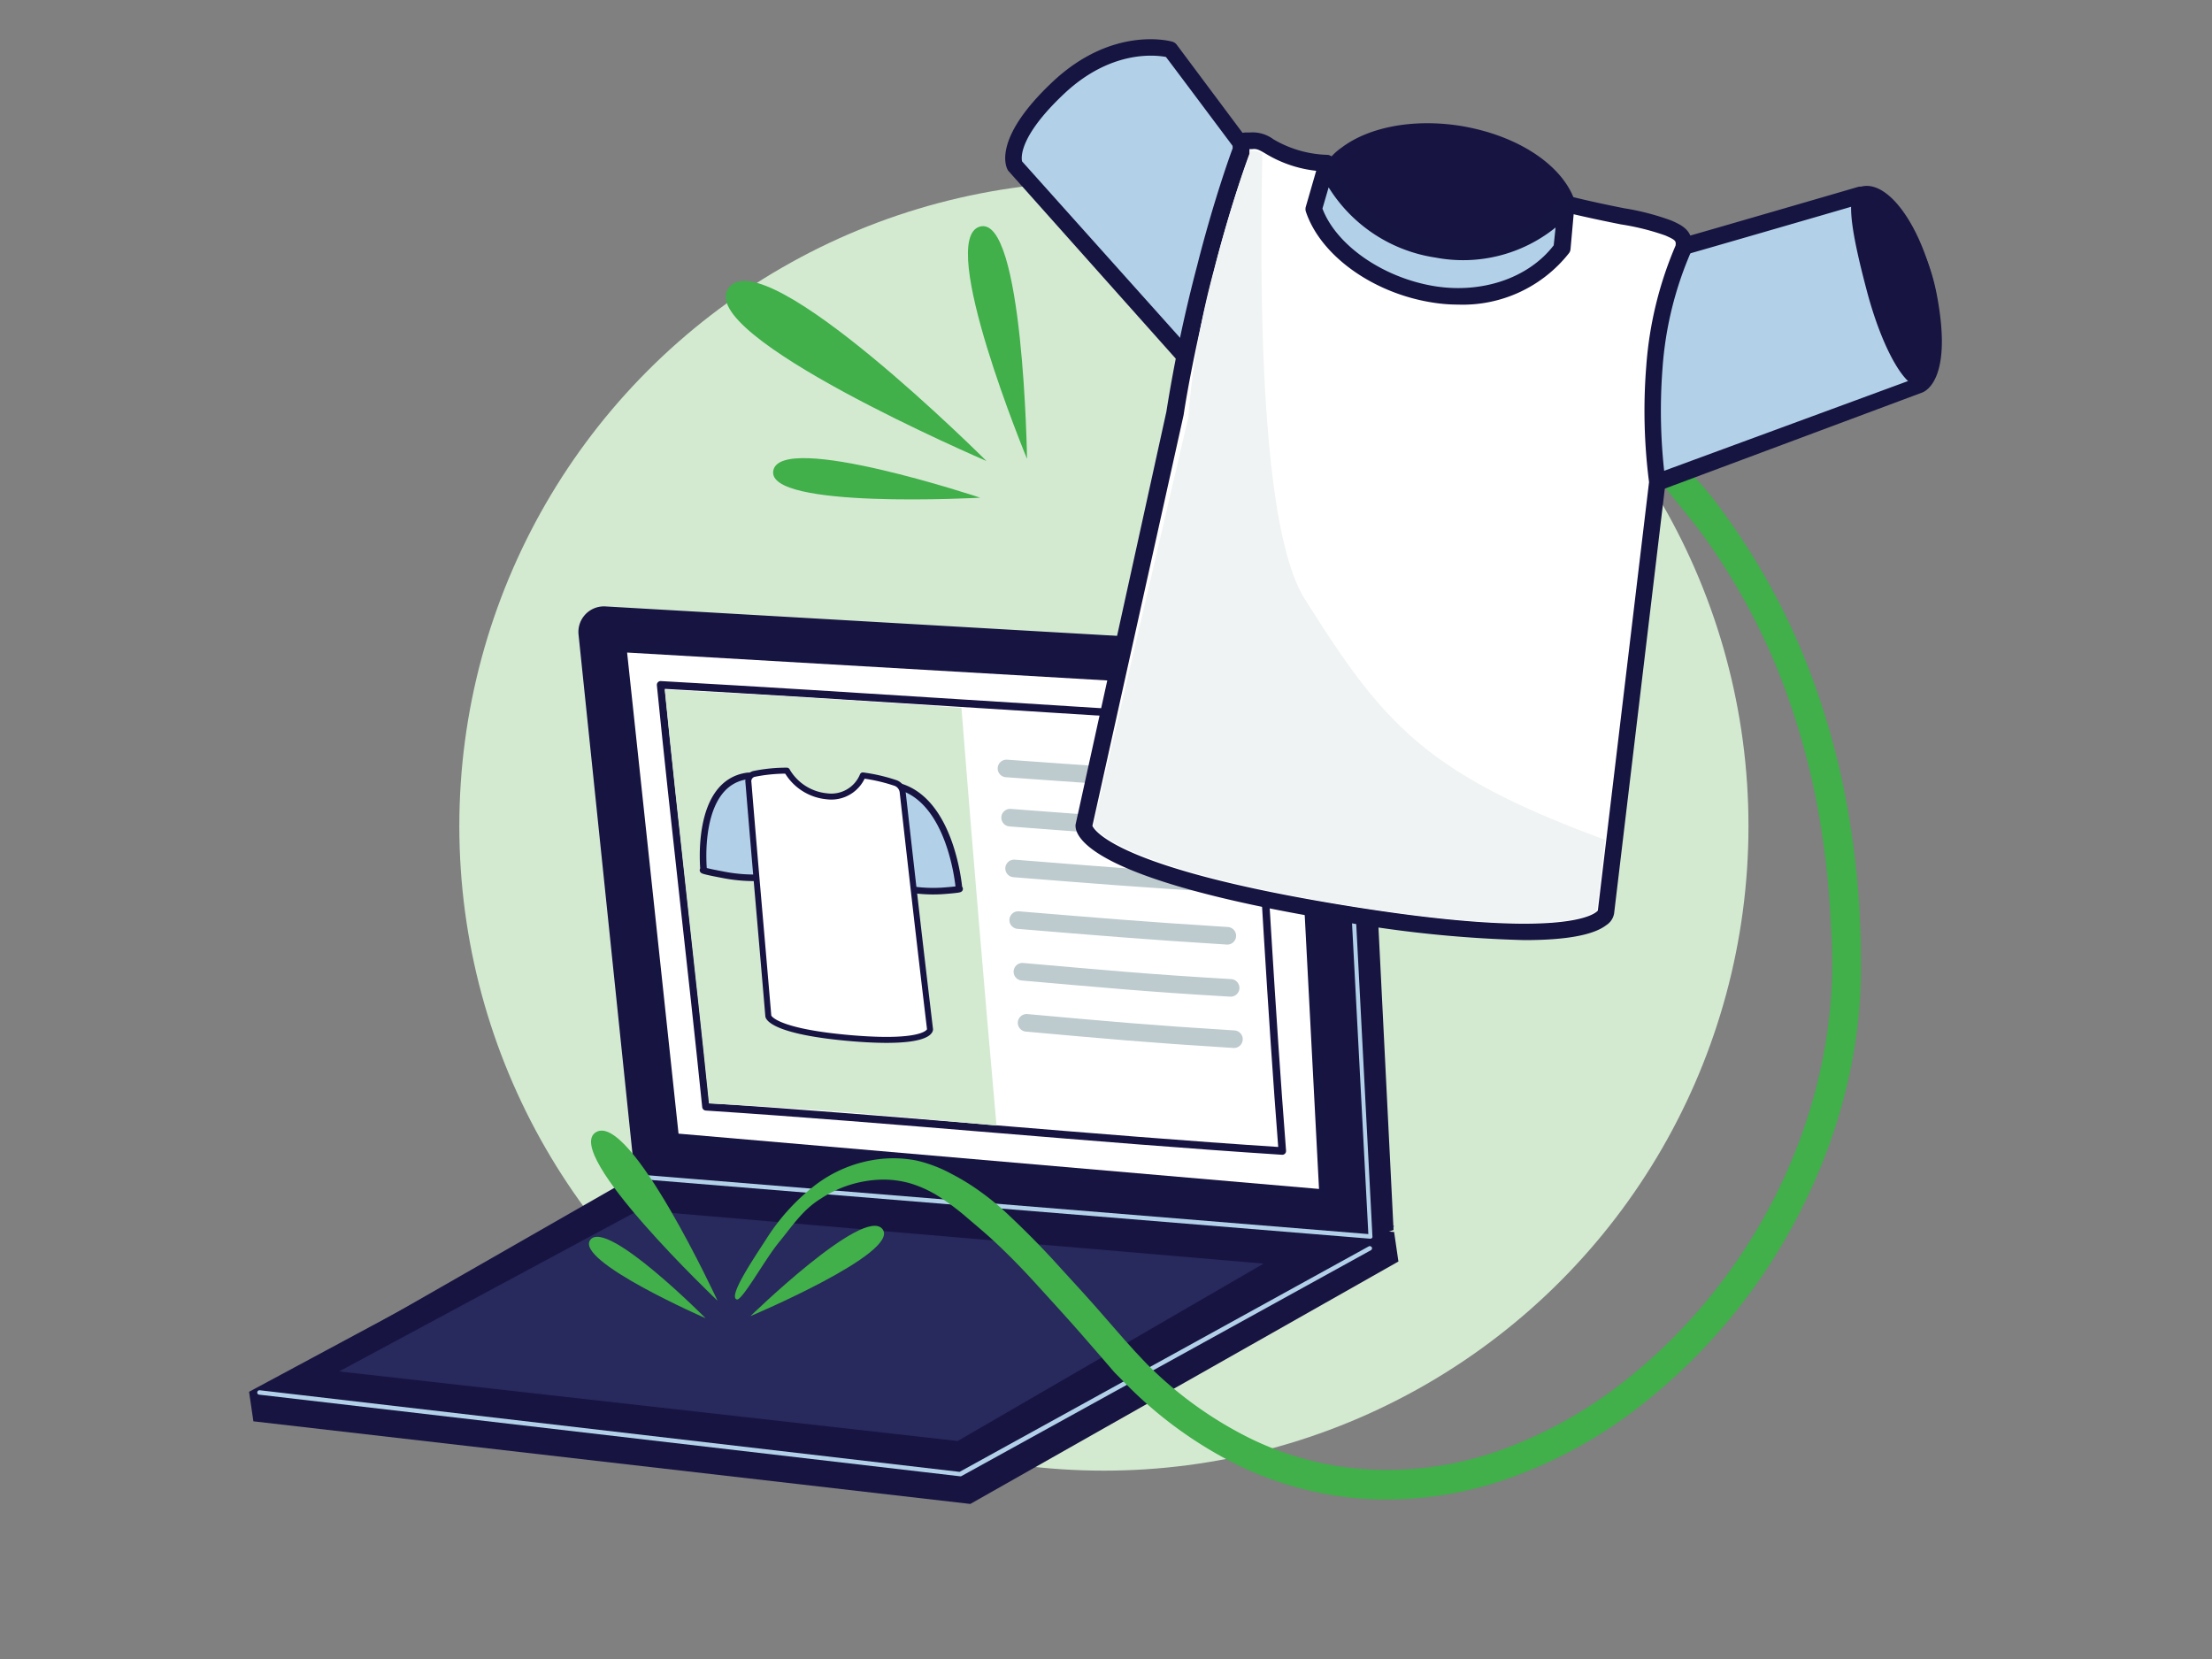 <svg data-name="Layer 1" xmlns="http://www.w3.org/2000/svg" viewBox="0 0 200 150"><rect x="0" y="0" width="200" height="150" fill="#808080" stroke="none"/><circle cx="99.81" cy="74.69" r="58.28" fill="#d3ead1"/><path fill="#171442" d="M126.07 110.86l-67.03-5.46-34.91 19.99 64.81 7.47 37.13-22z"/><path fill="#171442" d="M126.05 111.39l-66.51-5.44-37.02 19.89.39 2.67 64.82 7.47 38.71-21.92-.39-2.67z"/><path fill="#171442" d="M23.45 125.9l63.35 7.38 37.05-20.41"/><path d="M86.8 133.48l-63.37-7.38a.19.19 0 0 1-.17-.22.21.21 0 0 1 .22-.18l63.28 7.38 37-20.39a.21.21 0 0 1 .27.08.2.2 0 0 1-.08.27l-37 20.41a.19.19 0 0 1-.15.03z" fill="#b2d1e8"/><path d="M123.91 111.81l-66.51-5.43-5.09-49a2.31 2.31 0 0 1 2.43-2.55l63.63 3.66a3.22 3.22 0 0 1 3 3z" fill="#171442"/><path fill="#fff" d="M119.66 107.89l-58.65-5.04-4.74-44.22 61 3.5 2.39 45.76z"/><path d="M120.06 108.3l-59.39-5.1-4.82-45 61.78 3.55zm-58.71-5.8l57.91 5-2.35-45L56.7 59z" fill="#161441"/><path d="M118.61 58.55l3.25.16a1.69 1.69 0 0 1 1.6 1.58l2.54 50.92-2 .69z" fill="#171442"/><path d="M59.73 61.92c17.9 1 35.79 2.27 53.7 3.28.82 13 1.5 25.93 2.51 38.87-17.38-1.13-34.72-2.86-52.11-4-1.3-12.71-2.83-25.42-4.1-38.15z" fill="#fff" stroke="#171442" stroke-linecap="round" stroke-linejoin="round" stroke-width=".682"/><path d="M91 69.48c7.54.54 11.3.81 19.15 1.26M91.33 73.93c7.49.57 11.23.86 19.07 1.31M91.69 78.52c7.46.59 11.17.9 19 1.37M92.06 83.19c7.41.61 11.1.93 18.91 1.42M92.44 87.86c7.37.64 11 1 18.83 1.46M92.82 92.48c7.33.66 11 1 18.75 1.48" fill="none" stroke="#bdcace" stroke-linecap="round" stroke-linejoin="round" stroke-width="1.588"/><path d="M90.1 101.77c-10.1-.91-15-1.43-26-2-1.28-12.48-2.75-24.94-4-37.42 11.08.56 16.27.94 26.83 1.65q1.49 18.89 3.17 37.77z" fill="#d3ead1"/><path d="M67.62 70.15c-4.82.62-4 8.51-4 8.51s-.53 0 1.64.41a14.72 14.72 0 0 0 4 .26c-.4-3.74-.6-5.61-1-9.17zM81.21 71.08c4.86 1.28 5.5 9.27 5.5 9.27s.5.05-1.5.2a13.34 13.34 0 0 1-3.81-.31c-.35-3.77-.53-5.65-.86-9.24z" fill="#b2d1e8" stroke="#171442" stroke-linecap="round" stroke-linejoin="round" stroke-width=".594"/><path d="M81.62 71.66a1 1 0 0 0-.61-.85 15.53 15.53 0 0 0-3-.7A3.07 3.07 0 0 1 74.78 72a4.67 4.67 0 0 1-3.63-2.32 14.59 14.59 0 0 0-3 .3.68.68 0 0 0-.48.77c.67 8.15 1.09 12.76 1.8 21.13 0 0 .19 1.38 7.62 2 7.09.58 7-.81 7-.81-1.01-8.46-1.54-13.15-2.47-21.41z" fill="#fff" stroke="#171443" stroke-linecap="round" stroke-linejoin="round" stroke-width=".541"/><path fill="#28295c" d="M114.25 114.25l-56.48-4.83L30.66 124l55.93 6.29 27.66-16.04z"/><path d="M123.91 112l-66.5-5.43a.22.22 0 0 1-.19-.22.2.2 0 0 1 .22-.18l66.28 5.41L121 59.75a.21.21 0 0 1 .19-.21.2.2 0 0 1 .2.19l2.7 52.07a.15.15 0 0 1-.06.15.16.16 0 0 1-.12.05z" fill="#b2d1e8"/><path d="M130.91 42.43a16.19 16.19 0 0 1 3.17-4.13 10.35 10.35 0 0 1 4.67-2.59 9.23 9.23 0 0 1 5.49.5 15.94 15.94 0 0 1 4.6 2.95l-.09-.08a28.19 28.19 0 0 1 2.46 2.06c.77.72 1.52 1.45 2.23 2.23a28.78 28.78 0 0 1 2 2.44c.62.84 1.23 1.69 1.81 2.56a61.59 61.59 0 0 1 5.86 11 68.29 68.29 0 0 1 3.6 11.93 77.71 77.71 0 0 1 1.48 12.34c.06 1 .06 2.07.07 3.11s0 2.08-.06 3.13a45.21 45.21 0 0 1-.77 6.25 50.19 50.19 0 0 1-3.92 11.9 52.46 52.46 0 0 1-15.58 19.38 42 42 0 0 1-11 6.07 33.3 33.3 0 0 1-12.48 2.09 30.75 30.75 0 0 1-12.32-3 37.51 37.51 0 0 1-10.25-7.36l-1.11-1.12-1-1.16-2-2.3c-1.34-1.53-2.69-3-4.07-4.52s-2.77-2.93-4.24-4.27c-.74-.66-1.5-1.29-2.23-1.92a22.81 22.81 0 0 0-2.3-1.71 10.44 10.44 0 0 0-2.61-1.21 8.76 8.76 0 0 0-2.72-.34 10.46 10.46 0 0 0-5.36 1.7c-1.65 1-2.57 2.45-3.84 4s-3.39 5.42-3.81 5.12c-.74-.33 1.61-3.77 2.73-5.51a18.9 18.9 0 0 1 4.19-4.66 11.84 11.84 0 0 1 6-2.51 10.89 10.89 0 0 1 3.36.13 12.48 12.48 0 0 1 3.13 1.19 20.26 20.26 0 0 1 2.76 1.71 23.89 23.89 0 0 1 2.41 2c1.53 1.44 3 2.92 4.37 4.43s2.76 3 4.12 4.57l2 2.29 1 1.11 1 1.06a35.17 35.17 0 0 0 9.53 6.84 28.08 28.08 0 0 0 11.26 2.76A30.6 30.6 0 0 0 136 131a40 40 0 0 0 10.33-5.7c12.59-9.62 20.43-25.58 19.21-41.55a75.63 75.63 0 0 0-1.43-11.92 66.1 66.1 0 0 0-3.46-11.46A58.78 58.78 0 0 0 155 49.85c-.56-.83-1.14-1.64-1.75-2.42l-1.87-2.32c-.62-.77-1.25-1.53-1.91-2.27s-1.37-1.46-2.05-2.07l-.09-.07a14.23 14.23 0 0 0-3.8-3 7.92 7.92 0 0 0-4.6-.89 9.77 9.77 0 0 0-4.5 1.92 15.48 15.48 0 0 0-3.52 3.7z" fill="#41af4a"/><ellipse cx="130.79" cy="18.86" rx="6.78" ry="11.19" transform="rotate(-81.01 130.784 18.86)" fill="#171442"/><path d="M132.58 26.57a19.12 19.12 0 0 1-2.79-.21c-6.63-1-11.39-5.05-10.84-9.25a5.68 5.68 0 0 1 2.36-3.77c2.46-1.85 6.38-2.59 10.48-2 6.64 1 11.4 5 10.85 9.25a5.64 5.64 0 0 1-2.37 3.77 12.87 12.87 0 0 1-7.69 2.21zM129 12.72a11.49 11.49 0 0 0-6.78 1.87 4.15 4.15 0 0 0-1.75 2.73c-.43 3.23 3.93 6.66 9.51 7.49 3.64.54 7.21-.11 9.31-1.69a4.11 4.11 0 0 0 1.75-2.72c.43-3.23-3.93-6.66-9.52-7.49a16.64 16.64 0 0 0-2.52-.19zm-9.31 4.49z" fill="#171442"/><path d="M152.34 22.21c.74-.19 15.83-4.58 15.83-4.58s4.81 2 6.2 9.1-.85 8.1-.85 8.1l-25.46 9.42s-.26-20.84 4.28-22.04z" fill="#b2d1e8"/><path d="M148.06 45a.75.75 0 0 1-.43-.13.74.74 0 0 1-.32-.61c0-3.58 0-21.49 4.84-22.77.72-.19 15.66-4.53 15.81-4.58a.85.85 0 0 1 .5 0c.21.09 5.2 2.23 6.64 9.65s-.81 8.72-1.27 8.92L148.32 45a.78.78 0 0 1-.26 0zm4.47-22.06c-2.62.69-3.73 11.9-3.73 20.24l24.46-9s1.57-1.14.37-7.26c-1.13-5.8-4.59-8-5.52-8.44-2.11.62-14.88 4.32-15.58 4.51zm-.19-.73z" fill="#161441"/><path d="M116 18c-.49-.62-10.13-13.54-10.13-13.54s-5-1.4-10.15 3.45-3.92 7-3.92 7l16.17 18.14S118.92 21.82 116 18z" fill="#b2d1e8"/><path d="M107.93 33.88a.81.81 0 0 1-.55-.25L91.2 15.48a.38.38 0 0 1-.09-.13c-.16-.27-1.36-2.85 4.06-7.95S105.81 3.71 106 3.77a.76.76 0 0 1 .4.28c.1.13 9.64 12.92 10.12 13.53 1.48 1.88.54 5.11-2.88 9.86a61.88 61.88 0 0 1-5.2 6.21.76.76 0 0 1-.51.23zM92.41 14.59L108 32c4-4.27 9.2-11.25 7.42-13.52-.46-.58-8.65-11.56-10-13.33-1-.19-5-.63-9.2 3.32-4.08 3.84-3.89 5.77-3.81 6.12z" fill="#161441"/><path d="M112.18 13.64c.19-1.07-.09-.8 1-.92 1.65-.18 1.73 1.58 6.83 2 1.29 3.81 5.09 7 9.95 7.77s9.38-.94 11.71-4.14c4.88 1.2 7.68 1.49 9.25 2.21 1 .44 1.49.7 1.35 1.8a32.65 32.65 0 0 0-2.64 10.75 50.05 50.05 0 0 0 .27 10.43l-4.7 38.97s-.4 4-24.56 0C97.6 78.63 98 74.65 98 74.65l8.19-37.24s.67-4.85 2.77-13.13a109 109 0 0 1 3.22-10.64z" fill="#fff"/><path d="M137.84 85a110.62 110.62 0 0 1-17.32-1.82c-22-3.67-23.38-7.53-23.27-8.63l8.21-37.33a133.78 133.78 0 0 1 2.77-13.16c1.49-5.89 3-10.06 3.22-10.64v-.37c.1-.75.39-1 1.13-1.07h.43a3.14 3.14 0 0 1 2.12.61A10.16 10.16 0 0 0 120 14a.73.73 0 0 1 .64.5c1.24 3.68 4.92 6.53 9.36 7.27s8.78-.77 11-3.77a.75.75 0 0 1 .79-.29c2 .5 3.71.85 5.06 1.12a22.54 22.54 0 0 1 4.32 1.13c.94.43 2 .91 1.79 2.58a1 1 0 0 1-.07.24 32.06 32.06 0 0 0-2.57 10.49 50.17 50.17 0 0 0 .26 10.25 1.21 1.21 0 0 1 0 .19l-4.64 38.89a1.57 1.57 0 0 1-.71 1.05c-.96.74-3.04 1.35-7.39 1.35zM98.77 74.67c.2.45 2.36 3.79 22 7.06 20.69 3.45 23.46.89 23.7.6l4.63-38.74a50.48 50.48 0 0 1-.25-10.5 33.82 33.82 0 0 1 2.65-10.89c.05-.42 0-.5-.93-.91a22.15 22.15 0 0 0-4-1c-1.26-.25-2.8-.57-4.64-1-2.65 3.25-7.34 4.83-12.13 4s-8.82-3.84-10.37-7.81a11.1 11.1 0 0 1-5-1.59c-.58-.34-.8-.46-1.2-.41h-.26v.28a.74.74 0 0 1 0 .14s-1.62 4.31-3.2 10.55c-2.06 8.14-2.74 13-2.75 13.06zm45.69 7.74zm-45.71-7.8zm13.43-61z" fill="#161441"/><path d="M120 14.77c1.29 3.81 5.09 7 9.95 7.77s9.38-.94 11.71-4.14l-.42 4.05c-2.34 3.2-6.86 4.95-11.71 4.14s-9.43-3.89-10.72-7.7z" fill="#b2d1e8"/><path d="M131.83 27.54a14.56 14.56 0 0 1-2.45-.21c-5.33-.88-10-4.26-11.31-8.2a.77.77 0 0 1 0-.45l1.19-4.12a.75.75 0 0 1 1.43 0c1.24 3.68 4.92 6.53 9.36 7.27S138.78 21 141 18a.76.76 0 0 1 .88-.26.75.75 0 0 1 .48.78l-.36 4.01a.67.67 0 0 1-.14.36 12.22 12.22 0 0 1-10.03 4.65zm-12.26-8.68c1.25 3.3 5.43 6.22 10.05 7 4.35.73 8.59-.72 10.86-3.68l.17-1.61a13.32 13.32 0 0 1-10.85 2.72 13.76 13.76 0 0 1-9.67-6.35z" fill="#161441"/><path d="M168.39 17.27c-1.26.32-.37 4.55.91 9.33s3.34 8.36 4.59 8 1.69-4.72.4-9.5-3.9-8.35-5.9-7.83z" fill="#171442"/><path d="M173.71 35.05a1.42 1.42 0 0 1-.68-.2c-1.37-.78-3-4.05-4.13-8.15-1.5-5.58-1.86-8.29-1.25-9.34a1 1 0 0 1 .64-.49c2.24-.58 5 2.92 6.4 8.13 1.28 4.77.95 9.54-.69 10a1.35 1.35 0 0 1-.29.05zm-5.22-17.38s-.07 0-.12.11c-.69 1.18.83 6.85 1.33 8.71 1.15 4.27 2.75 7.08 3.74 7.64a.52.52 0 0 0 .34.08c.82-.23 1.43-4.1.11-9s-3.87-7.93-5.4-7.54z" fill="#171442"/><path d="M98.85 74.66l8.61-37a1 1 0 0 0 0-.17 71.91 71.91 0 0 1 2.28-13c1.6-6.23 3.2-10.49 3.26-10.49a.75.75 0 0 0 0-.16v-.2h.2a1.47 1.47 0 0 1 .94.28c-.34 16.46.21 34.47 3.82 40.21 7.06 11.24 10.87 15.81 27.17 21.8l-.77 6.4c-.32.33-3.4 2.72-23.62-.65-19.08-3.25-21.6-6.51-21.89-7.02z" fill="#f0f3f3"/><path d="M64.88 117.61s-7.92-17.12-11-15.24 11 15.24 11 15.24zM63.8 119.19s-8.92-9-10.42-7.1 10.42 7.1 10.42 7.1zM67.85 119s10.27-10 11.94-7.87S67.85 119 67.85 119zM89.19 41.68S69.22 21.73 65.9 26s23.29 15.68 23.29 15.68zM88.63 45s-18-6-18.71-2.46S88.63 45 88.63 45zM92.86 41.49s-8.22-19.86-4.27-21 4.27 21 4.27 21z" fill="#41af4a"/></svg>